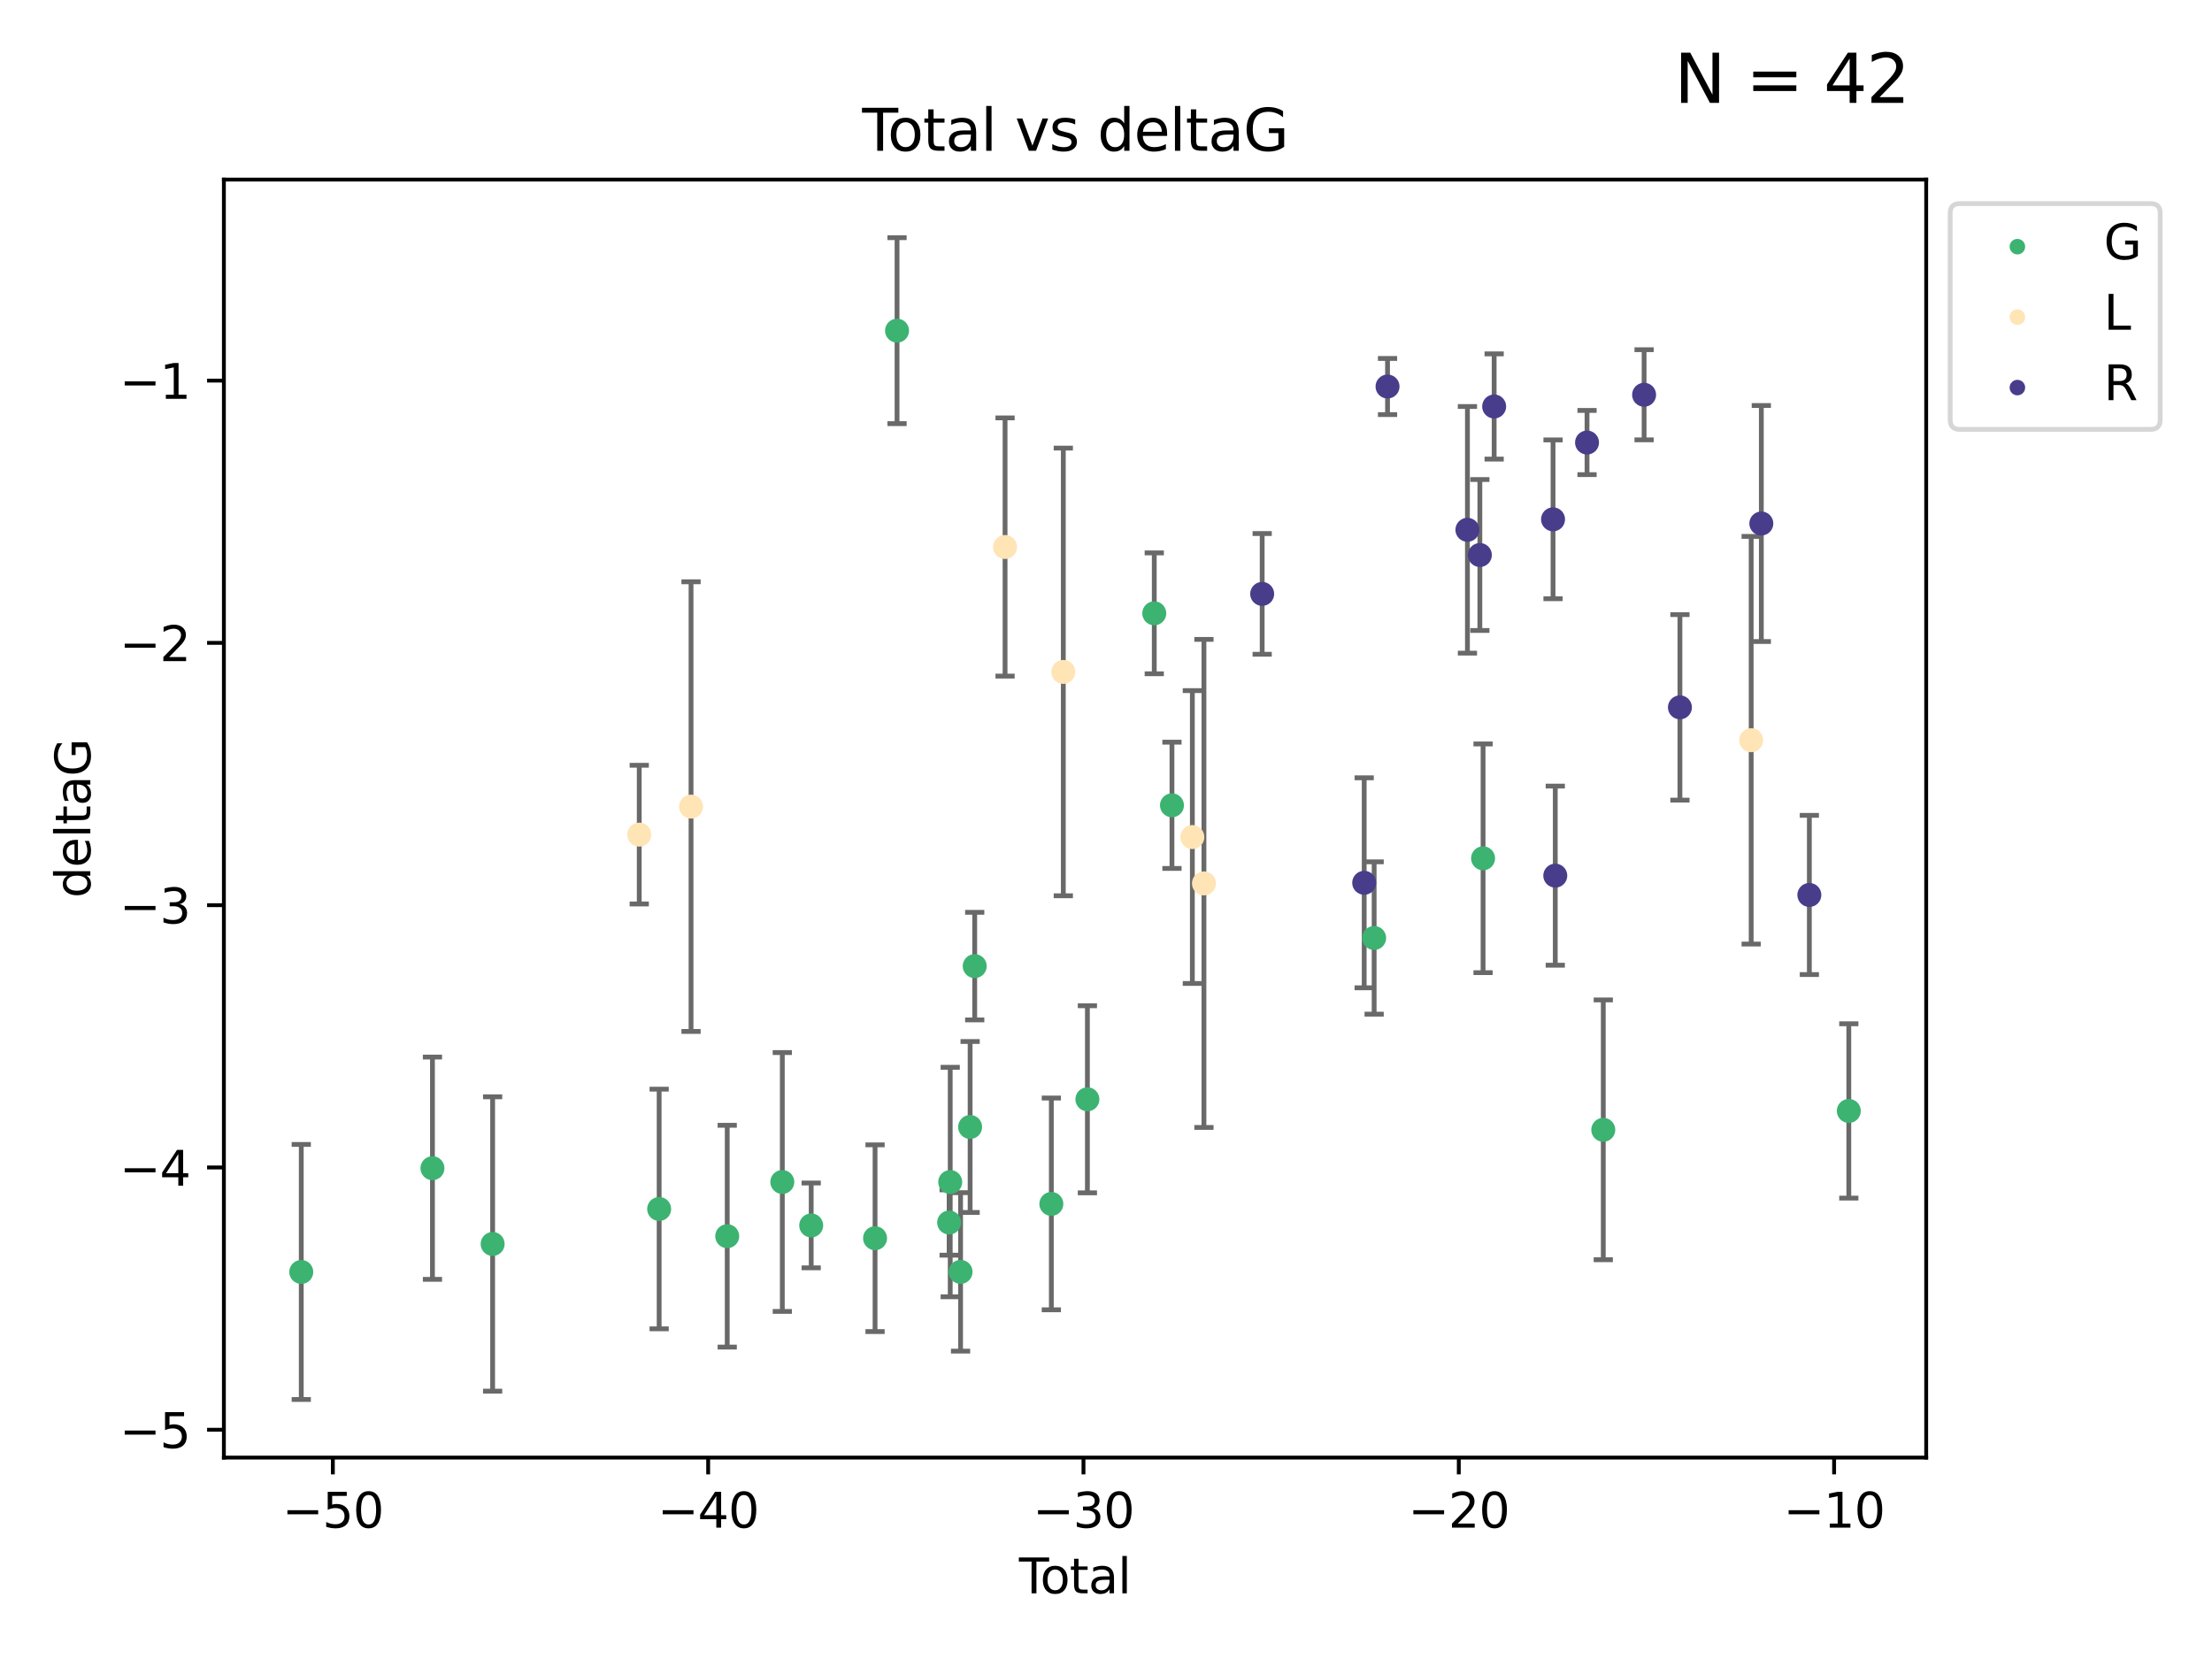 <?xml version="1.0" encoding="utf-8" standalone="no"?>
<!DOCTYPE svg PUBLIC "-//W3C//DTD SVG 1.1//EN"
  "http://www.w3.org/Graphics/SVG/1.1/DTD/svg11.dtd">
<svg xmlns:xlink="http://www.w3.org/1999/xlink" width="460.8pt" height="345.6pt" viewBox="0 0 460.8 345.6" xmlns="http://www.w3.org/2000/svg" version="1.1">
 <defs>
  <style type="text/css">*{stroke-linejoin: round; stroke-linecap: butt}</style>
 </defs>
 <g id="figure_1">
  <g id="patch_1">
   <path d="M 0 345.6 
L 460.8 345.6 
L 460.8 0 
L 0 0 
z
" style="fill: #ffffff"/>
  </g>
  <g id="axes_1">
   <g id="patch_2">
    <path d="M 46.64 303.64 
L 401.26 303.64 
L 401.26 37.411 
L 46.64 37.411 
z
" style="fill: #ffffff"/>
   </g>
   <g id="PathCollection_1">
    <defs>
     <path id="mfca39b854e" d="M 0 1.118 
C 0.297 1.118 0.581 1 0.791 0.791 
C 1 0.581 1.118 0.297 1.118 0 
C 1.118 -0.297 1 -0.581 0.791 -0.791 
C 0.581 -1 0.297 -1.118 0 -1.118 
C -0.297 -1.118 -0.581 -1 -0.791 -0.791 
C -1 -0.581 -1.118 -0.297 -1.118 0 
C -1.118 0.297 -1 0.581 -0.791 0.791 
C -0.581 1 -0.297 1.118 0 1.118 
z
" style="stroke: #3cb371"/>
    </defs>
    <g clip-path="url(#p9d01e1164c)">
     <use xlink:href="#mfca39b854e" x="62.759" y="264.972" style="fill: #3cb371; stroke: #3cb371"/>
     <use xlink:href="#mfca39b854e" x="90.088" y="243.357" style="fill: #3cb371; stroke: #3cb371"/>
     <use xlink:href="#mfca39b854e" x="102.624" y="259.141" style="fill: #3cb371; stroke: #3cb371"/>
     <use xlink:href="#mfca39b854e" x="137.313" y="251.854" style="fill: #3cb371; stroke: #3cb371"/>
     <use xlink:href="#mfca39b854e" x="151.493" y="257.518" style="fill: #3cb371; stroke: #3cb371"/>
     <use xlink:href="#mfca39b854e" x="162.97" y="246.229" style="fill: #3cb371; stroke: #3cb371"/>
     <use xlink:href="#mfca39b854e" x="168.987" y="255.28" style="fill: #3cb371; stroke: #3cb371"/>
     <use xlink:href="#mfca39b854e" x="182.29" y="257.942" style="fill: #3cb371; stroke: #3cb371"/>
     <use xlink:href="#mfca39b854e" x="186.871" y="68.883" style="fill: #3cb371; stroke: #3cb371"/>
     <use xlink:href="#mfca39b854e" x="197.722" y="254.674" style="fill: #3cb371; stroke: #3cb371"/>
     <use xlink:href="#mfca39b854e" x="197.948" y="246.241" style="fill: #3cb371; stroke: #3cb371"/>
     <use xlink:href="#mfca39b854e" x="200.104" y="264.956" style="fill: #3cb371; stroke: #3cb371"/>
     <use xlink:href="#mfca39b854e" x="202.094" y="234.768" style="fill: #3cb371; stroke: #3cb371"/>
     <use xlink:href="#mfca39b854e" x="203.051" y="201.259" style="fill: #3cb371; stroke: #3cb371"/>
     <use xlink:href="#mfca39b854e" x="219.014" y="250.798" style="fill: #3cb371; stroke: #3cb371"/>
     <use xlink:href="#mfca39b854e" x="226.525" y="229.002" style="fill: #3cb371; stroke: #3cb371"/>
     <use xlink:href="#mfca39b854e" x="240.454" y="127.765" style="fill: #3cb371; stroke: #3cb371"/>
     <use xlink:href="#mfca39b854e" x="244.141" y="167.759" style="fill: #3cb371; stroke: #3cb371"/>
     <use xlink:href="#mfca39b854e" x="286.259" y="195.399" style="fill: #3cb371; stroke: #3cb371"/>
     <use xlink:href="#mfca39b854e" x="308.95" y="178.803" style="fill: #3cb371; stroke: #3cb371"/>
     <use xlink:href="#mfca39b854e" x="333.992" y="235.362" style="fill: #3cb371; stroke: #3cb371"/>
     <use xlink:href="#mfca39b854e" x="385.141" y="231.428" style="fill: #3cb371; stroke: #3cb371"/>
    </g>
   </g>
   <g id="PathCollection_2">
    <defs>
     <path id="mac5b900a49" d="M 0 1.118 
C 0.297 1.118 0.581 1 0.791 0.791 
C 1 0.581 1.118 0.297 1.118 0 
C 1.118 -0.297 1 -0.581 0.791 -0.791 
C 0.581 -1 0.297 -1.118 0 -1.118 
C -0.297 -1.118 -0.581 -1 -0.791 -0.791 
C -1 -0.581 -1.118 -0.297 -1.118 0 
C -1.118 0.297 -1 0.581 -0.791 0.791 
C -0.581 1 -0.297 1.118 0 1.118 
z
" style="stroke: #ffe4b5"/>
    </defs>
    <g clip-path="url(#p9d01e1164c)">
     <use xlink:href="#mac5b900a49" x="133.166" y="173.867" style="fill: #ffe4b5; stroke: #ffe4b5"/>
     <use xlink:href="#mac5b900a49" x="143.957" y="168.033" style="fill: #ffe4b5; stroke: #ffe4b5"/>
     <use xlink:href="#mac5b900a49" x="209.373" y="113.949" style="fill: #ffe4b5; stroke: #ffe4b5"/>
     <use xlink:href="#mac5b900a49" x="221.507" y="139.975" style="fill: #ffe4b5; stroke: #ffe4b5"/>
     <use xlink:href="#mac5b900a49" x="248.388" y="174.371" style="fill: #ffe4b5; stroke: #ffe4b5"/>
     <use xlink:href="#mac5b900a49" x="250.804" y="184.029" style="fill: #ffe4b5; stroke: #ffe4b5"/>
     <use xlink:href="#mac5b900a49" x="364.8" y="154.198" style="fill: #ffe4b5; stroke: #ffe4b5"/>
    </g>
   </g>
   <g id="PathCollection_3">
    <defs>
     <path id="ma1cdc21a77" d="M 0 1.118 
C 0.297 1.118 0.581 1 0.791 0.791 
C 1 0.581 1.118 0.297 1.118 0 
C 1.118 -0.297 1 -0.581 0.791 -0.791 
C 0.581 -1 0.297 -1.118 0 -1.118 
C -0.297 -1.118 -0.581 -1 -0.791 -0.791 
C -1 -0.581 -1.118 -0.297 -1.118 0 
C -1.118 0.297 -1 0.581 -0.791 0.791 
C -0.581 1 -0.297 1.118 0 1.118 
z
" style="stroke: #483d8b"/>
    </defs>
    <g clip-path="url(#p9d01e1164c)">
     <use xlink:href="#ma1cdc21a77" x="262.933" y="123.719" style="fill: #483d8b; stroke: #483d8b"/>
     <use xlink:href="#ma1cdc21a77" x="284.186" y="183.902" style="fill: #483d8b; stroke: #483d8b"/>
     <use xlink:href="#ma1cdc21a77" x="289.049" y="80.519" style="fill: #483d8b; stroke: #483d8b"/>
     <use xlink:href="#ma1cdc21a77" x="305.692" y="110.37" style="fill: #483d8b; stroke: #483d8b"/>
     <use xlink:href="#ma1cdc21a77" x="308.282" y="115.619" style="fill: #483d8b; stroke: #483d8b"/>
     <use xlink:href="#ma1cdc21a77" x="311.259" y="84.676" style="fill: #483d8b; stroke: #483d8b"/>
     <use xlink:href="#ma1cdc21a77" x="323.526" y="108.187" style="fill: #483d8b; stroke: #483d8b"/>
     <use xlink:href="#ma1cdc21a77" x="323.993" y="182.412" style="fill: #483d8b; stroke: #483d8b"/>
     <use xlink:href="#ma1cdc21a77" x="330.608" y="92.189" style="fill: #483d8b; stroke: #483d8b"/>
     <use xlink:href="#ma1cdc21a77" x="342.495" y="82.238" style="fill: #483d8b; stroke: #483d8b"/>
     <use xlink:href="#ma1cdc21a77" x="349.96" y="147.356" style="fill: #483d8b; stroke: #483d8b"/>
     <use xlink:href="#ma1cdc21a77" x="366.916" y="109.055" style="fill: #483d8b; stroke: #483d8b"/>
     <use xlink:href="#ma1cdc21a77" x="376.92" y="186.434" style="fill: #483d8b; stroke: #483d8b"/>
    </g>
   </g>
   <g id="matplotlib.axis_1">
    <g id="xtick_1">
     <g id="line2d_1">
      <defs>
       <path id="m4b235fde4e" d="M 0 0 
L 0 3.5 
" style="stroke: #000000; stroke-width: 0.8"/>
      </defs>
      <g>
       <use xlink:href="#m4b235fde4e" x="69.339" y="303.64" style="stroke: #000000; stroke-width: 0.8"/>
      </g>
     </g>
     <g id="text_1">
      <!-- −50 -->
      <g transform="translate(58.787 318.238)scale(0.1 -0.1)">
       <defs>
        <path id="DejaVuSans-2212" d="M 678 2272 
L 4684 2272 
L 4684 1741 
L 678 1741 
L 678 2272 
z
" transform="scale(0.016)"/>
        <path id="DejaVuSans-35" d="M 691 4666 
L 3169 4666 
L 3169 4134 
L 1269 4134 
L 1269 2991 
Q 1406 3038 1543 3061 
Q 1681 3084 1819 3084 
Q 2600 3084 3056 2656 
Q 3513 2228 3513 1497 
Q 3513 744 3044 326 
Q 2575 -91 1722 -91 
Q 1428 -91 1123 -41 
Q 819 9 494 109 
L 494 744 
Q 775 591 1075 516 
Q 1375 441 1709 441 
Q 2250 441 2565 725 
Q 2881 1009 2881 1497 
Q 2881 1984 2565 2268 
Q 2250 2553 1709 2553 
Q 1456 2553 1204 2497 
Q 953 2441 691 2322 
L 691 4666 
z
" transform="scale(0.016)"/>
        <path id="DejaVuSans-30" d="M 2034 4250 
Q 1547 4250 1301 3770 
Q 1056 3291 1056 2328 
Q 1056 1369 1301 889 
Q 1547 409 2034 409 
Q 2525 409 2770 889 
Q 3016 1369 3016 2328 
Q 3016 3291 2770 3770 
Q 2525 4250 2034 4250 
z
M 2034 4750 
Q 2819 4750 3233 4129 
Q 3647 3509 3647 2328 
Q 3647 1150 3233 529 
Q 2819 -91 2034 -91 
Q 1250 -91 836 529 
Q 422 1150 422 2328 
Q 422 3509 836 4129 
Q 1250 4750 2034 4750 
z
" transform="scale(0.016)"/>
       </defs>
       <use xlink:href="#DejaVuSans-2212"/>
       <use xlink:href="#DejaVuSans-35" x="83.789"/>
       <use xlink:href="#DejaVuSans-30" x="147.412"/>
      </g>
     </g>
    </g>
    <g id="xtick_2">
     <g id="line2d_2">
      <g>
       <use xlink:href="#m4b235fde4e" x="147.523" y="303.64" style="stroke: #000000; stroke-width: 0.8"/>
      </g>
     </g>
     <g id="text_2">
      <!-- −40 -->
      <g transform="translate(136.971 318.238)scale(0.1 -0.1)">
       <defs>
        <path id="DejaVuSans-34" d="M 2419 4116 
L 825 1625 
L 2419 1625 
L 2419 4116 
z
M 2253 4666 
L 3047 4666 
L 3047 1625 
L 3713 1625 
L 3713 1100 
L 3047 1100 
L 3047 0 
L 2419 0 
L 2419 1100 
L 313 1100 
L 313 1709 
L 2253 4666 
z
" transform="scale(0.016)"/>
       </defs>
       <use xlink:href="#DejaVuSans-2212"/>
       <use xlink:href="#DejaVuSans-34" x="83.789"/>
       <use xlink:href="#DejaVuSans-30" x="147.412"/>
      </g>
     </g>
    </g>
    <g id="xtick_3">
     <g id="line2d_3">
      <g>
       <use xlink:href="#m4b235fde4e" x="225.708" y="303.64" style="stroke: #000000; stroke-width: 0.8"/>
      </g>
     </g>
     <g id="text_3">
      <!-- −30 -->
      <g transform="translate(215.155 318.238)scale(0.1 -0.1)">
       <defs>
        <path id="DejaVuSans-33" d="M 2597 2516 
Q 3050 2419 3304 2112 
Q 3559 1806 3559 1356 
Q 3559 666 3084 287 
Q 2609 -91 1734 -91 
Q 1441 -91 1130 -33 
Q 819 25 488 141 
L 488 750 
Q 750 597 1062 519 
Q 1375 441 1716 441 
Q 2309 441 2620 675 
Q 2931 909 2931 1356 
Q 2931 1769 2642 2001 
Q 2353 2234 1838 2234 
L 1294 2234 
L 1294 2753 
L 1863 2753 
Q 2328 2753 2575 2939 
Q 2822 3125 2822 3475 
Q 2822 3834 2567 4026 
Q 2313 4219 1838 4219 
Q 1578 4219 1281 4162 
Q 984 4106 628 3988 
L 628 4550 
Q 988 4650 1302 4700 
Q 1616 4750 1894 4750 
Q 2613 4750 3031 4423 
Q 3450 4097 3450 3541 
Q 3450 3153 3228 2886 
Q 3006 2619 2597 2516 
z
" transform="scale(0.016)"/>
       </defs>
       <use xlink:href="#DejaVuSans-2212"/>
       <use xlink:href="#DejaVuSans-33" x="83.789"/>
       <use xlink:href="#DejaVuSans-30" x="147.412"/>
      </g>
     </g>
    </g>
    <g id="xtick_4">
     <g id="line2d_4">
      <g>
       <use xlink:href="#m4b235fde4e" x="303.892" y="303.64" style="stroke: #000000; stroke-width: 0.8"/>
      </g>
     </g>
     <g id="text_4">
      <!-- −20 -->
      <g transform="translate(293.34 318.238)scale(0.1 -0.1)">
       <defs>
        <path id="DejaVuSans-32" d="M 1228 531 
L 3431 531 
L 3431 0 
L 469 0 
L 469 531 
Q 828 903 1448 1529 
Q 2069 2156 2228 2338 
Q 2531 2678 2651 2914 
Q 2772 3150 2772 3378 
Q 2772 3750 2511 3984 
Q 2250 4219 1831 4219 
Q 1534 4219 1204 4116 
Q 875 4013 500 3803 
L 500 4441 
Q 881 4594 1212 4672 
Q 1544 4750 1819 4750 
Q 2544 4750 2975 4387 
Q 3406 4025 3406 3419 
Q 3406 3131 3298 2873 
Q 3191 2616 2906 2266 
Q 2828 2175 2409 1742 
Q 1991 1309 1228 531 
z
" transform="scale(0.016)"/>
       </defs>
       <use xlink:href="#DejaVuSans-2212"/>
       <use xlink:href="#DejaVuSans-32" x="83.789"/>
       <use xlink:href="#DejaVuSans-30" x="147.412"/>
      </g>
     </g>
    </g>
    <g id="xtick_5">
     <g id="line2d_5">
      <g>
       <use xlink:href="#m4b235fde4e" x="382.076" y="303.64" style="stroke: #000000; stroke-width: 0.8"/>
      </g>
     </g>
     <g id="text_5">
      <!-- −10 -->
      <g transform="translate(371.524 318.238)scale(0.1 -0.1)">
       <defs>
        <path id="DejaVuSans-31" d="M 794 531 
L 1825 531 
L 1825 4091 
L 703 3866 
L 703 4441 
L 1819 4666 
L 2450 4666 
L 2450 531 
L 3481 531 
L 3481 0 
L 794 0 
L 794 531 
z
" transform="scale(0.016)"/>
       </defs>
       <use xlink:href="#DejaVuSans-2212"/>
       <use xlink:href="#DejaVuSans-31" x="83.789"/>
       <use xlink:href="#DejaVuSans-30" x="147.412"/>
      </g>
     </g>
    </g>
    <g id="text_6">
     <!-- Total -->
     <g transform="translate(212.273 331.917)scale(0.1 -0.1)">
      <defs>
       <path id="DejaVuSans-54" d="M -19 4666 
L 3928 4666 
L 3928 4134 
L 2272 4134 
L 2272 0 
L 1638 0 
L 1638 4134 
L -19 4134 
L -19 4666 
z
" transform="scale(0.016)"/>
       <path id="DejaVuSans-6f" d="M 1959 3097 
Q 1497 3097 1228 2736 
Q 959 2375 959 1747 
Q 959 1119 1226 758 
Q 1494 397 1959 397 
Q 2419 397 2687 759 
Q 2956 1122 2956 1747 
Q 2956 2369 2687 2733 
Q 2419 3097 1959 3097 
z
M 1959 3584 
Q 2709 3584 3137 3096 
Q 3566 2609 3566 1747 
Q 3566 888 3137 398 
Q 2709 -91 1959 -91 
Q 1206 -91 779 398 
Q 353 888 353 1747 
Q 353 2609 779 3096 
Q 1206 3584 1959 3584 
z
" transform="scale(0.016)"/>
       <path id="DejaVuSans-74" d="M 1172 4494 
L 1172 3500 
L 2356 3500 
L 2356 3053 
L 1172 3053 
L 1172 1153 
Q 1172 725 1289 603 
Q 1406 481 1766 481 
L 2356 481 
L 2356 0 
L 1766 0 
Q 1100 0 847 248 
Q 594 497 594 1153 
L 594 3053 
L 172 3053 
L 172 3500 
L 594 3500 
L 594 4494 
L 1172 4494 
z
" transform="scale(0.016)"/>
       <path id="DejaVuSans-61" d="M 2194 1759 
Q 1497 1759 1228 1600 
Q 959 1441 959 1056 
Q 959 750 1161 570 
Q 1363 391 1709 391 
Q 2188 391 2477 730 
Q 2766 1069 2766 1631 
L 2766 1759 
L 2194 1759 
z
M 3341 1997 
L 3341 0 
L 2766 0 
L 2766 531 
Q 2569 213 2275 61 
Q 1981 -91 1556 -91 
Q 1019 -91 701 211 
Q 384 513 384 1019 
Q 384 1609 779 1909 
Q 1175 2209 1959 2209 
L 2766 2209 
L 2766 2266 
Q 2766 2663 2505 2880 
Q 2244 3097 1772 3097 
Q 1472 3097 1187 3025 
Q 903 2953 641 2809 
L 641 3341 
Q 956 3463 1253 3523 
Q 1550 3584 1831 3584 
Q 2591 3584 2966 3190 
Q 3341 2797 3341 1997 
z
" transform="scale(0.016)"/>
       <path id="DejaVuSans-6c" d="M 603 4863 
L 1178 4863 
L 1178 0 
L 603 0 
L 603 4863 
z
" transform="scale(0.016)"/>
      </defs>
      <use xlink:href="#DejaVuSans-54"/>
      <use xlink:href="#DejaVuSans-6f" x="44.084"/>
      <use xlink:href="#DejaVuSans-74" x="105.266"/>
      <use xlink:href="#DejaVuSans-61" x="144.475"/>
      <use xlink:href="#DejaVuSans-6c" x="205.754"/>
     </g>
    </g>
   </g>
   <g id="matplotlib.axis_2">
    <g id="ytick_1">
     <g id="line2d_6">
      <defs>
       <path id="m61f5501541" d="M 0 0 
L -3.5 0 
" style="stroke: #000000; stroke-width: 0.8"/>
      </defs>
      <g>
       <use xlink:href="#m61f5501541" x="46.64" y="297.844" style="stroke: #000000; stroke-width: 0.8"/>
      </g>
     </g>
     <g id="text_7">
      <!-- −5 -->
      <g transform="translate(24.898 301.643)scale(0.1 -0.1)">
       <use xlink:href="#DejaVuSans-2212"/>
       <use xlink:href="#DejaVuSans-35" x="83.789"/>
      </g>
     </g>
    </g>
    <g id="ytick_2">
     <g id="line2d_7">
      <g>
       <use xlink:href="#m61f5501541" x="46.64" y="243.204" style="stroke: #000000; stroke-width: 0.8"/>
      </g>
     </g>
     <g id="text_8">
      <!-- −4 -->
      <g transform="translate(24.898 247.003)scale(0.1 -0.1)">
       <use xlink:href="#DejaVuSans-2212"/>
       <use xlink:href="#DejaVuSans-34" x="83.789"/>
      </g>
     </g>
    </g>
    <g id="ytick_3">
     <g id="line2d_8">
      <g>
       <use xlink:href="#m61f5501541" x="46.64" y="188.564" style="stroke: #000000; stroke-width: 0.8"/>
      </g>
     </g>
     <g id="text_9">
      <!-- −3 -->
      <g transform="translate(24.898 192.364)scale(0.1 -0.1)">
       <use xlink:href="#DejaVuSans-2212"/>
       <use xlink:href="#DejaVuSans-33" x="83.789"/>
      </g>
     </g>
    </g>
    <g id="ytick_4">
     <g id="line2d_9">
      <g>
       <use xlink:href="#m61f5501541" x="46.64" y="133.924" style="stroke: #000000; stroke-width: 0.8"/>
      </g>
     </g>
     <g id="text_10">
      <!-- −2 -->
      <g transform="translate(24.898 137.724)scale(0.1 -0.1)">
       <use xlink:href="#DejaVuSans-2212"/>
       <use xlink:href="#DejaVuSans-32" x="83.789"/>
      </g>
     </g>
    </g>
    <g id="ytick_5">
     <g id="line2d_10">
      <g>
       <use xlink:href="#m61f5501541" x="46.64" y="79.284" style="stroke: #000000; stroke-width: 0.8"/>
      </g>
     </g>
     <g id="text_11">
      <!-- −1 -->
      <g transform="translate(24.898 83.084)scale(0.1 -0.1)">
       <use xlink:href="#DejaVuSans-2212"/>
       <use xlink:href="#DejaVuSans-31" x="83.789"/>
      </g>
     </g>
    </g>
    <g id="text_12">
     <!-- deltaG -->
     <g transform="translate(18.818 187.064)rotate(-90)scale(0.1 -0.1)">
      <defs>
       <path id="DejaVuSans-64" d="M 2906 2969 
L 2906 4863 
L 3481 4863 
L 3481 0 
L 2906 0 
L 2906 525 
Q 2725 213 2448 61 
Q 2172 -91 1784 -91 
Q 1150 -91 751 415 
Q 353 922 353 1747 
Q 353 2572 751 3078 
Q 1150 3584 1784 3584 
Q 2172 3584 2448 3432 
Q 2725 3281 2906 2969 
z
M 947 1747 
Q 947 1113 1208 752 
Q 1469 391 1925 391 
Q 2381 391 2643 752 
Q 2906 1113 2906 1747 
Q 2906 2381 2643 2742 
Q 2381 3103 1925 3103 
Q 1469 3103 1208 2742 
Q 947 2381 947 1747 
z
" transform="scale(0.016)"/>
       <path id="DejaVuSans-65" d="M 3597 1894 
L 3597 1613 
L 953 1613 
Q 991 1019 1311 708 
Q 1631 397 2203 397 
Q 2534 397 2845 478 
Q 3156 559 3463 722 
L 3463 178 
Q 3153 47 2828 -22 
Q 2503 -91 2169 -91 
Q 1331 -91 842 396 
Q 353 884 353 1716 
Q 353 2575 817 3079 
Q 1281 3584 2069 3584 
Q 2775 3584 3186 3129 
Q 3597 2675 3597 1894 
z
M 3022 2063 
Q 3016 2534 2758 2815 
Q 2500 3097 2075 3097 
Q 1594 3097 1305 2825 
Q 1016 2553 972 2059 
L 3022 2063 
z
" transform="scale(0.016)"/>
       <path id="DejaVuSans-47" d="M 3809 666 
L 3809 1919 
L 2778 1919 
L 2778 2438 
L 4434 2438 
L 4434 434 
Q 4069 175 3628 42 
Q 3188 -91 2688 -91 
Q 1594 -91 976 548 
Q 359 1188 359 2328 
Q 359 3472 976 4111 
Q 1594 4750 2688 4750 
Q 3144 4750 3555 4637 
Q 3966 4525 4313 4306 
L 4313 3634 
Q 3963 3931 3569 4081 
Q 3175 4231 2741 4231 
Q 1884 4231 1454 3753 
Q 1025 3275 1025 2328 
Q 1025 1384 1454 906 
Q 1884 428 2741 428 
Q 3075 428 3337 486 
Q 3600 544 3809 666 
z
" transform="scale(0.016)"/>
      </defs>
      <use xlink:href="#DejaVuSans-64"/>
      <use xlink:href="#DejaVuSans-65" x="63.477"/>
      <use xlink:href="#DejaVuSans-6c" x="125"/>
      <use xlink:href="#DejaVuSans-74" x="152.783"/>
      <use xlink:href="#DejaVuSans-61" x="191.992"/>
      <use xlink:href="#DejaVuSans-47" x="253.271"/>
     </g>
    </g>
   </g>
   <g id="LineCollection_1">
    <path d="M 62.759 291.539 
L 62.759 238.405 
" clip-path="url(#p9d01e1164c)" style="fill: none; stroke: #696969"/>
    <path d="M 90.088 266.51 
L 90.088 220.204 
" clip-path="url(#p9d01e1164c)" style="fill: none; stroke: #696969"/>
    <path d="M 102.624 289.801 
L 102.624 228.482 
" clip-path="url(#p9d01e1164c)" style="fill: none; stroke: #696969"/>
    <path d="M 137.313 276.82 
L 137.313 226.888 
" clip-path="url(#p9d01e1164c)" style="fill: none; stroke: #696969"/>
    <path d="M 151.493 280.619 
L 151.493 234.417 
" clip-path="url(#p9d01e1164c)" style="fill: none; stroke: #696969"/>
    <path d="M 162.97 273.192 
L 162.97 219.267 
" clip-path="url(#p9d01e1164c)" style="fill: none; stroke: #696969"/>
    <path d="M 168.987 264.116 
L 168.987 246.445 
" clip-path="url(#p9d01e1164c)" style="fill: none; stroke: #696969"/>
    <path d="M 182.29 277.391 
L 182.29 238.493 
" clip-path="url(#p9d01e1164c)" style="fill: none; stroke: #696969"/>
    <path d="M 186.871 88.254 
L 186.871 49.513 
" clip-path="url(#p9d01e1164c)" style="fill: none; stroke: #696969"/>
    <path d="M 197.722 261.477 
L 197.722 247.87 
" clip-path="url(#p9d01e1164c)" style="fill: none; stroke: #696969"/>
    <path d="M 197.948 270.142 
L 197.948 222.34 
" clip-path="url(#p9d01e1164c)" style="fill: none; stroke: #696969"/>
    <path d="M 200.104 281.463 
L 200.104 248.45 
" clip-path="url(#p9d01e1164c)" style="fill: none; stroke: #696969"/>
    <path d="M 202.094 252.578 
L 202.094 216.959 
" clip-path="url(#p9d01e1164c)" style="fill: none; stroke: #696969"/>
    <path d="M 203.051 212.466 
L 203.051 190.051 
" clip-path="url(#p9d01e1164c)" style="fill: none; stroke: #696969"/>
    <path d="M 219.014 272.857 
L 219.014 228.74 
" clip-path="url(#p9d01e1164c)" style="fill: none; stroke: #696969"/>
    <path d="M 226.525 248.489 
L 226.525 209.516 
" clip-path="url(#p9d01e1164c)" style="fill: none; stroke: #696969"/>
    <path d="M 240.454 140.357 
L 240.454 115.174 
" clip-path="url(#p9d01e1164c)" style="fill: none; stroke: #696969"/>
    <path d="M 244.141 180.911 
L 244.141 154.608 
" clip-path="url(#p9d01e1164c)" style="fill: none; stroke: #696969"/>
    <path d="M 286.259 211.267 
L 286.259 179.53 
" clip-path="url(#p9d01e1164c)" style="fill: none; stroke: #696969"/>
    <path d="M 308.95 202.627 
L 308.95 154.978 
" clip-path="url(#p9d01e1164c)" style="fill: none; stroke: #696969"/>
    <path d="M 333.992 262.421 
L 333.992 208.303 
" clip-path="url(#p9d01e1164c)" style="fill: none; stroke: #696969"/>
    <path d="M 385.141 249.586 
L 385.141 213.27 
" clip-path="url(#p9d01e1164c)" style="fill: none; stroke: #696969"/>
   </g>
   <g id="line2d_11">
    <defs>
     <path id="mcd8e0381f6" d="M 2 0 
L -2 -0 
" style="stroke: #696969"/>
    </defs>
    <g clip-path="url(#p9d01e1164c)">
     <use xlink:href="#mcd8e0381f6" x="62.759" y="291.539" style="fill: #696969; stroke: #696969"/>
     <use xlink:href="#mcd8e0381f6" x="90.088" y="266.51" style="fill: #696969; stroke: #696969"/>
     <use xlink:href="#mcd8e0381f6" x="102.624" y="289.801" style="fill: #696969; stroke: #696969"/>
     <use xlink:href="#mcd8e0381f6" x="137.313" y="276.82" style="fill: #696969; stroke: #696969"/>
     <use xlink:href="#mcd8e0381f6" x="151.493" y="280.619" style="fill: #696969; stroke: #696969"/>
     <use xlink:href="#mcd8e0381f6" x="162.97" y="273.192" style="fill: #696969; stroke: #696969"/>
     <use xlink:href="#mcd8e0381f6" x="168.987" y="264.116" style="fill: #696969; stroke: #696969"/>
     <use xlink:href="#mcd8e0381f6" x="182.29" y="277.391" style="fill: #696969; stroke: #696969"/>
     <use xlink:href="#mcd8e0381f6" x="186.871" y="88.254" style="fill: #696969; stroke: #696969"/>
     <use xlink:href="#mcd8e0381f6" x="197.722" y="261.477" style="fill: #696969; stroke: #696969"/>
     <use xlink:href="#mcd8e0381f6" x="197.948" y="270.142" style="fill: #696969; stroke: #696969"/>
     <use xlink:href="#mcd8e0381f6" x="200.104" y="281.463" style="fill: #696969; stroke: #696969"/>
     <use xlink:href="#mcd8e0381f6" x="202.094" y="252.578" style="fill: #696969; stroke: #696969"/>
     <use xlink:href="#mcd8e0381f6" x="203.051" y="212.466" style="fill: #696969; stroke: #696969"/>
     <use xlink:href="#mcd8e0381f6" x="219.014" y="272.857" style="fill: #696969; stroke: #696969"/>
     <use xlink:href="#mcd8e0381f6" x="226.525" y="248.489" style="fill: #696969; stroke: #696969"/>
     <use xlink:href="#mcd8e0381f6" x="240.454" y="140.357" style="fill: #696969; stroke: #696969"/>
     <use xlink:href="#mcd8e0381f6" x="244.141" y="180.911" style="fill: #696969; stroke: #696969"/>
     <use xlink:href="#mcd8e0381f6" x="286.259" y="211.267" style="fill: #696969; stroke: #696969"/>
     <use xlink:href="#mcd8e0381f6" x="308.95" y="202.627" style="fill: #696969; stroke: #696969"/>
     <use xlink:href="#mcd8e0381f6" x="333.992" y="262.421" style="fill: #696969; stroke: #696969"/>
     <use xlink:href="#mcd8e0381f6" x="385.141" y="249.586" style="fill: #696969; stroke: #696969"/>
    </g>
   </g>
   <g id="line2d_12">
    <g clip-path="url(#p9d01e1164c)">
     <use xlink:href="#mcd8e0381f6" x="62.759" y="238.405" style="fill: #696969; stroke: #696969"/>
     <use xlink:href="#mcd8e0381f6" x="90.088" y="220.204" style="fill: #696969; stroke: #696969"/>
     <use xlink:href="#mcd8e0381f6" x="102.624" y="228.482" style="fill: #696969; stroke: #696969"/>
     <use xlink:href="#mcd8e0381f6" x="137.313" y="226.888" style="fill: #696969; stroke: #696969"/>
     <use xlink:href="#mcd8e0381f6" x="151.493" y="234.417" style="fill: #696969; stroke: #696969"/>
     <use xlink:href="#mcd8e0381f6" x="162.97" y="219.267" style="fill: #696969; stroke: #696969"/>
     <use xlink:href="#mcd8e0381f6" x="168.987" y="246.445" style="fill: #696969; stroke: #696969"/>
     <use xlink:href="#mcd8e0381f6" x="182.29" y="238.493" style="fill: #696969; stroke: #696969"/>
     <use xlink:href="#mcd8e0381f6" x="186.871" y="49.513" style="fill: #696969; stroke: #696969"/>
     <use xlink:href="#mcd8e0381f6" x="197.722" y="247.87" style="fill: #696969; stroke: #696969"/>
     <use xlink:href="#mcd8e0381f6" x="197.948" y="222.34" style="fill: #696969; stroke: #696969"/>
     <use xlink:href="#mcd8e0381f6" x="200.104" y="248.45" style="fill: #696969; stroke: #696969"/>
     <use xlink:href="#mcd8e0381f6" x="202.094" y="216.959" style="fill: #696969; stroke: #696969"/>
     <use xlink:href="#mcd8e0381f6" x="203.051" y="190.051" style="fill: #696969; stroke: #696969"/>
     <use xlink:href="#mcd8e0381f6" x="219.014" y="228.74" style="fill: #696969; stroke: #696969"/>
     <use xlink:href="#mcd8e0381f6" x="226.525" y="209.516" style="fill: #696969; stroke: #696969"/>
     <use xlink:href="#mcd8e0381f6" x="240.454" y="115.174" style="fill: #696969; stroke: #696969"/>
     <use xlink:href="#mcd8e0381f6" x="244.141" y="154.608" style="fill: #696969; stroke: #696969"/>
     <use xlink:href="#mcd8e0381f6" x="286.259" y="179.53" style="fill: #696969; stroke: #696969"/>
     <use xlink:href="#mcd8e0381f6" x="308.95" y="154.978" style="fill: #696969; stroke: #696969"/>
     <use xlink:href="#mcd8e0381f6" x="333.992" y="208.303" style="fill: #696969; stroke: #696969"/>
     <use xlink:href="#mcd8e0381f6" x="385.141" y="213.27" style="fill: #696969; stroke: #696969"/>
    </g>
   </g>
   <g id="LineCollection_2">
    <path d="M 133.166 188.312 
L 133.166 159.422 
" clip-path="url(#p9d01e1164c)" style="fill: none; stroke: #696969"/>
    <path d="M 143.957 214.868 
L 143.957 121.197 
" clip-path="url(#p9d01e1164c)" style="fill: none; stroke: #696969"/>
    <path d="M 209.373 140.845 
L 209.373 87.053 
" clip-path="url(#p9d01e1164c)" style="fill: none; stroke: #696969"/>
    <path d="M 221.507 186.607 
L 221.507 93.342 
" clip-path="url(#p9d01e1164c)" style="fill: none; stroke: #696969"/>
    <path d="M 248.388 204.872 
L 248.388 143.869 
" clip-path="url(#p9d01e1164c)" style="fill: none; stroke: #696969"/>
    <path d="M 250.804 234.864 
L 250.804 133.193 
" clip-path="url(#p9d01e1164c)" style="fill: none; stroke: #696969"/>
    <path d="M 364.8 196.659 
L 364.8 111.737 
" clip-path="url(#p9d01e1164c)" style="fill: none; stroke: #696969"/>
   </g>
   <g id="line2d_13">
    <g clip-path="url(#p9d01e1164c)">
     <use xlink:href="#mcd8e0381f6" x="133.166" y="188.312" style="fill: #696969; stroke: #696969"/>
     <use xlink:href="#mcd8e0381f6" x="143.957" y="214.868" style="fill: #696969; stroke: #696969"/>
     <use xlink:href="#mcd8e0381f6" x="209.373" y="140.845" style="fill: #696969; stroke: #696969"/>
     <use xlink:href="#mcd8e0381f6" x="221.507" y="186.607" style="fill: #696969; stroke: #696969"/>
     <use xlink:href="#mcd8e0381f6" x="248.388" y="204.872" style="fill: #696969; stroke: #696969"/>
     <use xlink:href="#mcd8e0381f6" x="250.804" y="234.864" style="fill: #696969; stroke: #696969"/>
     <use xlink:href="#mcd8e0381f6" x="364.8" y="196.659" style="fill: #696969; stroke: #696969"/>
    </g>
   </g>
   <g id="line2d_14">
    <g clip-path="url(#p9d01e1164c)">
     <use xlink:href="#mcd8e0381f6" x="133.166" y="159.422" style="fill: #696969; stroke: #696969"/>
     <use xlink:href="#mcd8e0381f6" x="143.957" y="121.197" style="fill: #696969; stroke: #696969"/>
     <use xlink:href="#mcd8e0381f6" x="209.373" y="87.053" style="fill: #696969; stroke: #696969"/>
     <use xlink:href="#mcd8e0381f6" x="221.507" y="93.342" style="fill: #696969; stroke: #696969"/>
     <use xlink:href="#mcd8e0381f6" x="248.388" y="143.869" style="fill: #696969; stroke: #696969"/>
     <use xlink:href="#mcd8e0381f6" x="250.804" y="133.193" style="fill: #696969; stroke: #696969"/>
     <use xlink:href="#mcd8e0381f6" x="364.8" y="111.737" style="fill: #696969; stroke: #696969"/>
    </g>
   </g>
   <g id="LineCollection_3">
    <path d="M 262.933 136.293 
L 262.933 111.145 
" clip-path="url(#p9d01e1164c)" style="fill: none; stroke: #696969"/>
    <path d="M 284.186 205.775 
L 284.186 162.029 
" clip-path="url(#p9d01e1164c)" style="fill: none; stroke: #696969"/>
    <path d="M 289.049 86.364 
L 289.049 74.673 
" clip-path="url(#p9d01e1164c)" style="fill: none; stroke: #696969"/>
    <path d="M 305.692 136.06 
L 305.692 84.68 
" clip-path="url(#p9d01e1164c)" style="fill: none; stroke: #696969"/>
    <path d="M 308.282 131.34 
L 308.282 99.898 
" clip-path="url(#p9d01e1164c)" style="fill: none; stroke: #696969"/>
    <path d="M 311.259 95.636 
L 311.259 73.716 
" clip-path="url(#p9d01e1164c)" style="fill: none; stroke: #696969"/>
    <path d="M 323.526 124.731 
L 323.526 91.644 
" clip-path="url(#p9d01e1164c)" style="fill: none; stroke: #696969"/>
    <path d="M 323.993 201.07 
L 323.993 163.755 
" clip-path="url(#p9d01e1164c)" style="fill: none; stroke: #696969"/>
    <path d="M 330.608 98.879 
L 330.608 85.499 
" clip-path="url(#p9d01e1164c)" style="fill: none; stroke: #696969"/>
    <path d="M 342.495 91.629 
L 342.495 72.847 
" clip-path="url(#p9d01e1164c)" style="fill: none; stroke: #696969"/>
    <path d="M 349.96 166.68 
L 349.96 128.033 
" clip-path="url(#p9d01e1164c)" style="fill: none; stroke: #696969"/>
    <path d="M 366.916 133.639 
L 366.916 84.471 
" clip-path="url(#p9d01e1164c)" style="fill: none; stroke: #696969"/>
    <path d="M 376.92 203.016 
L 376.92 169.852 
" clip-path="url(#p9d01e1164c)" style="fill: none; stroke: #696969"/>
   </g>
   <g id="line2d_15">
    <g clip-path="url(#p9d01e1164c)">
     <use xlink:href="#mcd8e0381f6" x="262.933" y="136.293" style="fill: #696969; stroke: #696969"/>
     <use xlink:href="#mcd8e0381f6" x="284.186" y="205.775" style="fill: #696969; stroke: #696969"/>
     <use xlink:href="#mcd8e0381f6" x="289.049" y="86.364" style="fill: #696969; stroke: #696969"/>
     <use xlink:href="#mcd8e0381f6" x="305.692" y="136.06" style="fill: #696969; stroke: #696969"/>
     <use xlink:href="#mcd8e0381f6" x="308.282" y="131.34" style="fill: #696969; stroke: #696969"/>
     <use xlink:href="#mcd8e0381f6" x="311.259" y="95.636" style="fill: #696969; stroke: #696969"/>
     <use xlink:href="#mcd8e0381f6" x="323.526" y="124.731" style="fill: #696969; stroke: #696969"/>
     <use xlink:href="#mcd8e0381f6" x="323.993" y="201.07" style="fill: #696969; stroke: #696969"/>
     <use xlink:href="#mcd8e0381f6" x="330.608" y="98.879" style="fill: #696969; stroke: #696969"/>
     <use xlink:href="#mcd8e0381f6" x="342.495" y="91.629" style="fill: #696969; stroke: #696969"/>
     <use xlink:href="#mcd8e0381f6" x="349.96" y="166.68" style="fill: #696969; stroke: #696969"/>
     <use xlink:href="#mcd8e0381f6" x="366.916" y="133.639" style="fill: #696969; stroke: #696969"/>
     <use xlink:href="#mcd8e0381f6" x="376.92" y="203.016" style="fill: #696969; stroke: #696969"/>
    </g>
   </g>
   <g id="line2d_16">
    <g clip-path="url(#p9d01e1164c)">
     <use xlink:href="#mcd8e0381f6" x="262.933" y="111.145" style="fill: #696969; stroke: #696969"/>
     <use xlink:href="#mcd8e0381f6" x="284.186" y="162.029" style="fill: #696969; stroke: #696969"/>
     <use xlink:href="#mcd8e0381f6" x="289.049" y="74.673" style="fill: #696969; stroke: #696969"/>
     <use xlink:href="#mcd8e0381f6" x="305.692" y="84.68" style="fill: #696969; stroke: #696969"/>
     <use xlink:href="#mcd8e0381f6" x="308.282" y="99.898" style="fill: #696969; stroke: #696969"/>
     <use xlink:href="#mcd8e0381f6" x="311.259" y="73.716" style="fill: #696969; stroke: #696969"/>
     <use xlink:href="#mcd8e0381f6" x="323.526" y="91.644" style="fill: #696969; stroke: #696969"/>
     <use xlink:href="#mcd8e0381f6" x="323.993" y="163.755" style="fill: #696969; stroke: #696969"/>
     <use xlink:href="#mcd8e0381f6" x="330.608" y="85.499" style="fill: #696969; stroke: #696969"/>
     <use xlink:href="#mcd8e0381f6" x="342.495" y="72.847" style="fill: #696969; stroke: #696969"/>
     <use xlink:href="#mcd8e0381f6" x="349.96" y="128.033" style="fill: #696969; stroke: #696969"/>
     <use xlink:href="#mcd8e0381f6" x="366.916" y="84.471" style="fill: #696969; stroke: #696969"/>
     <use xlink:href="#mcd8e0381f6" x="376.92" y="169.852" style="fill: #696969; stroke: #696969"/>
    </g>
   </g>
   <g id="line2d_17">
    <defs>
     <path id="m034fa9d2fb" d="M 0 2 
C 0.53 2 1.039 1.789 1.414 1.414 
C 1.789 1.039 2 0.53 2 0 
C 2 -0.53 1.789 -1.039 1.414 -1.414 
C 1.039 -1.789 0.53 -2 0 -2 
C -0.53 -2 -1.039 -1.789 -1.414 -1.414 
C -1.789 -1.039 -2 -0.53 -2 0 
C -2 0.53 -1.789 1.039 -1.414 1.414 
C -1.039 1.789 -0.53 2 0 2 
z
" style="stroke: #3cb371"/>
    </defs>
    <g clip-path="url(#p9d01e1164c)">
     <use xlink:href="#m034fa9d2fb" x="62.759" y="264.972" style="fill: #3cb371; stroke: #3cb371"/>
     <use xlink:href="#m034fa9d2fb" x="90.088" y="243.357" style="fill: #3cb371; stroke: #3cb371"/>
     <use xlink:href="#m034fa9d2fb" x="102.624" y="259.141" style="fill: #3cb371; stroke: #3cb371"/>
     <use xlink:href="#m034fa9d2fb" x="137.313" y="251.854" style="fill: #3cb371; stroke: #3cb371"/>
     <use xlink:href="#m034fa9d2fb" x="151.493" y="257.518" style="fill: #3cb371; stroke: #3cb371"/>
     <use xlink:href="#m034fa9d2fb" x="162.97" y="246.229" style="fill: #3cb371; stroke: #3cb371"/>
     <use xlink:href="#m034fa9d2fb" x="168.987" y="255.28" style="fill: #3cb371; stroke: #3cb371"/>
     <use xlink:href="#m034fa9d2fb" x="182.29" y="257.942" style="fill: #3cb371; stroke: #3cb371"/>
     <use xlink:href="#m034fa9d2fb" x="186.871" y="68.883" style="fill: #3cb371; stroke: #3cb371"/>
     <use xlink:href="#m034fa9d2fb" x="197.722" y="254.674" style="fill: #3cb371; stroke: #3cb371"/>
     <use xlink:href="#m034fa9d2fb" x="197.948" y="246.241" style="fill: #3cb371; stroke: #3cb371"/>
     <use xlink:href="#m034fa9d2fb" x="200.104" y="264.956" style="fill: #3cb371; stroke: #3cb371"/>
     <use xlink:href="#m034fa9d2fb" x="202.094" y="234.768" style="fill: #3cb371; stroke: #3cb371"/>
     <use xlink:href="#m034fa9d2fb" x="203.051" y="201.259" style="fill: #3cb371; stroke: #3cb371"/>
     <use xlink:href="#m034fa9d2fb" x="219.014" y="250.798" style="fill: #3cb371; stroke: #3cb371"/>
     <use xlink:href="#m034fa9d2fb" x="226.525" y="229.002" style="fill: #3cb371; stroke: #3cb371"/>
     <use xlink:href="#m034fa9d2fb" x="240.454" y="127.765" style="fill: #3cb371; stroke: #3cb371"/>
     <use xlink:href="#m034fa9d2fb" x="244.141" y="167.759" style="fill: #3cb371; stroke: #3cb371"/>
     <use xlink:href="#m034fa9d2fb" x="286.259" y="195.399" style="fill: #3cb371; stroke: #3cb371"/>
     <use xlink:href="#m034fa9d2fb" x="308.95" y="178.803" style="fill: #3cb371; stroke: #3cb371"/>
     <use xlink:href="#m034fa9d2fb" x="333.992" y="235.362" style="fill: #3cb371; stroke: #3cb371"/>
     <use xlink:href="#m034fa9d2fb" x="385.141" y="231.428" style="fill: #3cb371; stroke: #3cb371"/>
    </g>
   </g>
   <g id="line2d_18">
    <defs>
     <path id="m1f334ad51f" d="M 0 2 
C 0.53 2 1.039 1.789 1.414 1.414 
C 1.789 1.039 2 0.53 2 0 
C 2 -0.53 1.789 -1.039 1.414 -1.414 
C 1.039 -1.789 0.53 -2 0 -2 
C -0.53 -2 -1.039 -1.789 -1.414 -1.414 
C -1.789 -1.039 -2 -0.53 -2 0 
C -2 0.53 -1.789 1.039 -1.414 1.414 
C -1.039 1.789 -0.53 2 0 2 
z
" style="stroke: #ffe4b5"/>
    </defs>
    <g clip-path="url(#p9d01e1164c)">
     <use xlink:href="#m1f334ad51f" x="133.166" y="173.867" style="fill: #ffe4b5; stroke: #ffe4b5"/>
     <use xlink:href="#m1f334ad51f" x="143.957" y="168.033" style="fill: #ffe4b5; stroke: #ffe4b5"/>
     <use xlink:href="#m1f334ad51f" x="209.373" y="113.949" style="fill: #ffe4b5; stroke: #ffe4b5"/>
     <use xlink:href="#m1f334ad51f" x="221.507" y="139.975" style="fill: #ffe4b5; stroke: #ffe4b5"/>
     <use xlink:href="#m1f334ad51f" x="248.388" y="174.371" style="fill: #ffe4b5; stroke: #ffe4b5"/>
     <use xlink:href="#m1f334ad51f" x="250.804" y="184.029" style="fill: #ffe4b5; stroke: #ffe4b5"/>
     <use xlink:href="#m1f334ad51f" x="364.8" y="154.198" style="fill: #ffe4b5; stroke: #ffe4b5"/>
    </g>
   </g>
   <g id="line2d_19">
    <defs>
     <path id="m2554ee6d2f" d="M 0 2 
C 0.53 2 1.039 1.789 1.414 1.414 
C 1.789 1.039 2 0.53 2 0 
C 2 -0.53 1.789 -1.039 1.414 -1.414 
C 1.039 -1.789 0.53 -2 0 -2 
C -0.53 -2 -1.039 -1.789 -1.414 -1.414 
C -1.789 -1.039 -2 -0.53 -2 0 
C -2 0.53 -1.789 1.039 -1.414 1.414 
C -1.039 1.789 -0.53 2 0 2 
z
" style="stroke: #483d8b"/>
    </defs>
    <g clip-path="url(#p9d01e1164c)">
     <use xlink:href="#m2554ee6d2f" x="262.933" y="123.719" style="fill: #483d8b; stroke: #483d8b"/>
     <use xlink:href="#m2554ee6d2f" x="284.186" y="183.902" style="fill: #483d8b; stroke: #483d8b"/>
     <use xlink:href="#m2554ee6d2f" x="289.049" y="80.519" style="fill: #483d8b; stroke: #483d8b"/>
     <use xlink:href="#m2554ee6d2f" x="305.692" y="110.37" style="fill: #483d8b; stroke: #483d8b"/>
     <use xlink:href="#m2554ee6d2f" x="308.282" y="115.619" style="fill: #483d8b; stroke: #483d8b"/>
     <use xlink:href="#m2554ee6d2f" x="311.259" y="84.676" style="fill: #483d8b; stroke: #483d8b"/>
     <use xlink:href="#m2554ee6d2f" x="323.526" y="108.187" style="fill: #483d8b; stroke: #483d8b"/>
     <use xlink:href="#m2554ee6d2f" x="323.993" y="182.412" style="fill: #483d8b; stroke: #483d8b"/>
     <use xlink:href="#m2554ee6d2f" x="330.608" y="92.189" style="fill: #483d8b; stroke: #483d8b"/>
     <use xlink:href="#m2554ee6d2f" x="342.495" y="82.238" style="fill: #483d8b; stroke: #483d8b"/>
     <use xlink:href="#m2554ee6d2f" x="349.96" y="147.356" style="fill: #483d8b; stroke: #483d8b"/>
     <use xlink:href="#m2554ee6d2f" x="366.916" y="109.055" style="fill: #483d8b; stroke: #483d8b"/>
     <use xlink:href="#m2554ee6d2f" x="376.92" y="186.434" style="fill: #483d8b; stroke: #483d8b"/>
    </g>
   </g>
   <g id="patch_3">
    <path d="M 46.64 303.64 
L 46.64 37.411 
" style="fill: none; stroke: #000000; stroke-width: 0.8; stroke-linejoin: miter; stroke-linecap: square"/>
   </g>
   <g id="patch_4">
    <path d="M 401.26 303.64 
L 401.26 37.411 
" style="fill: none; stroke: #000000; stroke-width: 0.8; stroke-linejoin: miter; stroke-linecap: square"/>
   </g>
   <g id="patch_5">
    <path d="M 46.64 303.64 
L 401.26 303.64 
" style="fill: none; stroke: #000000; stroke-width: 0.8; stroke-linejoin: miter; stroke-linecap: square"/>
   </g>
   <g id="patch_6">
    <path d="M 46.64 37.411 
L 401.26 37.411 
" style="fill: none; stroke: #000000; stroke-width: 0.8; stroke-linejoin: miter; stroke-linecap: square"/>
   </g>
   <g id="text_13">
    <!-- N = 42 -->
    <g transform="translate(348.795 21.426)scale(0.14 -0.14)">
     <defs>
      <path id="DejaVuSans-4e" d="M 628 4666 
L 1478 4666 
L 3547 763 
L 3547 4666 
L 4159 4666 
L 4159 0 
L 3309 0 
L 1241 3903 
L 1241 0 
L 628 0 
L 628 4666 
z
" transform="scale(0.016)"/>
      <path id="DejaVuSans-20" transform="scale(0.016)"/>
      <path id="DejaVuSans-3d" d="M 678 2906 
L 4684 2906 
L 4684 2381 
L 678 2381 
L 678 2906 
z
M 678 1631 
L 4684 1631 
L 4684 1100 
L 678 1100 
L 678 1631 
z
" transform="scale(0.016)"/>
     </defs>
     <use xlink:href="#DejaVuSans-4e"/>
     <use xlink:href="#DejaVuSans-20" x="74.805"/>
     <use xlink:href="#DejaVuSans-3d" x="106.592"/>
     <use xlink:href="#DejaVuSans-20" x="190.381"/>
     <use xlink:href="#DejaVuSans-34" x="222.168"/>
     <use xlink:href="#DejaVuSans-32" x="285.791"/>
    </g>
   </g>
   <g id="text_14">
    <!-- Total vs deltaG -->
    <g transform="translate(179.602 31.411)scale(0.12 -0.12)">
     <defs>
      <path id="DejaVuSans-76" d="M 191 3500 
L 800 3500 
L 1894 563 
L 2988 3500 
L 3597 3500 
L 2284 0 
L 1503 0 
L 191 3500 
z
" transform="scale(0.016)"/>
      <path id="DejaVuSans-73" d="M 2834 3397 
L 2834 2853 
Q 2591 2978 2328 3040 
Q 2066 3103 1784 3103 
Q 1356 3103 1142 2972 
Q 928 2841 928 2578 
Q 928 2378 1081 2264 
Q 1234 2150 1697 2047 
L 1894 2003 
Q 2506 1872 2764 1633 
Q 3022 1394 3022 966 
Q 3022 478 2636 193 
Q 2250 -91 1575 -91 
Q 1294 -91 989 -36 
Q 684 19 347 128 
L 347 722 
Q 666 556 975 473 
Q 1284 391 1588 391 
Q 1994 391 2212 530 
Q 2431 669 2431 922 
Q 2431 1156 2273 1281 
Q 2116 1406 1581 1522 
L 1381 1569 
Q 847 1681 609 1914 
Q 372 2147 372 2553 
Q 372 3047 722 3315 
Q 1072 3584 1716 3584 
Q 2034 3584 2315 3537 
Q 2597 3491 2834 3397 
z
" transform="scale(0.016)"/>
     </defs>
     <use xlink:href="#DejaVuSans-54"/>
     <use xlink:href="#DejaVuSans-6f" x="44.084"/>
     <use xlink:href="#DejaVuSans-74" x="105.266"/>
     <use xlink:href="#DejaVuSans-61" x="144.475"/>
     <use xlink:href="#DejaVuSans-6c" x="205.754"/>
     <use xlink:href="#DejaVuSans-20" x="233.537"/>
     <use xlink:href="#DejaVuSans-76" x="265.324"/>
     <use xlink:href="#DejaVuSans-73" x="324.504"/>
     <use xlink:href="#DejaVuSans-20" x="376.604"/>
     <use xlink:href="#DejaVuSans-64" x="408.391"/>
     <use xlink:href="#DejaVuSans-65" x="471.867"/>
     <use xlink:href="#DejaVuSans-6c" x="533.391"/>
     <use xlink:href="#DejaVuSans-74" x="561.174"/>
     <use xlink:href="#DejaVuSans-61" x="600.383"/>
     <use xlink:href="#DejaVuSans-47" x="661.662"/>
    </g>
   </g>
   <g id="legend_1">
    <g id="patch_7">
     <path d="M 408.26 89.446 
L 448.008 89.446 
Q 450.008 89.446 450.008 87.446 
L 450.008 44.411 
Q 450.008 42.411 448.008 42.411 
L 408.26 42.411 
Q 406.26 42.411 406.26 44.411 
L 406.26 87.446 
Q 406.26 89.446 408.26 89.446 
z
" style="fill: #ffffff; opacity: 0.8; stroke: #cccccc; stroke-linejoin: miter"/>
    </g>
    <g id="PathCollection_4">
     <g>
      <use xlink:href="#mfca39b854e" x="420.26" y="51.385" style="fill: #3cb371; stroke: #3cb371"/>
     </g>
    </g>
    <g id="text_15">
     <!-- G -->
     <g transform="translate(438.26 54.01)scale(0.1 -0.1)">
      <use xlink:href="#DejaVuSans-47"/>
     </g>
    </g>
    <g id="PathCollection_5">
     <g>
      <use xlink:href="#mac5b900a49" x="420.26" y="66.063" style="fill: #ffe4b5; stroke: #ffe4b5"/>
     </g>
    </g>
    <g id="text_16">
     <!-- L -->
     <g transform="translate(438.26 68.688)scale(0.1 -0.1)">
      <defs>
       <path id="DejaVuSans-4c" d="M 628 4666 
L 1259 4666 
L 1259 531 
L 3531 531 
L 3531 0 
L 628 0 
L 628 4666 
z
" transform="scale(0.016)"/>
      </defs>
      <use xlink:href="#DejaVuSans-4c"/>
     </g>
    </g>
    <g id="PathCollection_6">
     <g>
      <use xlink:href="#ma1cdc21a77" x="420.26" y="80.741" style="fill: #483d8b; stroke: #483d8b"/>
     </g>
    </g>
    <g id="text_17">
     <!-- R -->
     <g transform="translate(438.26 83.366)scale(0.1 -0.1)">
      <defs>
       <path id="DejaVuSans-52" d="M 2841 2188 
Q 3044 2119 3236 1894 
Q 3428 1669 3622 1275 
L 4263 0 
L 3584 0 
L 2988 1197 
Q 2756 1666 2539 1819 
Q 2322 1972 1947 1972 
L 1259 1972 
L 1259 0 
L 628 0 
L 628 4666 
L 2053 4666 
Q 2853 4666 3247 4331 
Q 3641 3997 3641 3322 
Q 3641 2881 3436 2590 
Q 3231 2300 2841 2188 
z
M 1259 4147 
L 1259 2491 
L 2053 2491 
Q 2509 2491 2742 2702 
Q 2975 2913 2975 3322 
Q 2975 3731 2742 3939 
Q 2509 4147 2053 4147 
L 1259 4147 
z
" transform="scale(0.016)"/>
      </defs>
      <use xlink:href="#DejaVuSans-52"/>
     </g>
    </g>
   </g>
  </g>
 </g>
 <defs>
  <clipPath id="p9d01e1164c">
   <rect x="46.64" y="37.411" width="354.62" height="266.229"/>
  </clipPath>
 </defs>
</svg>
